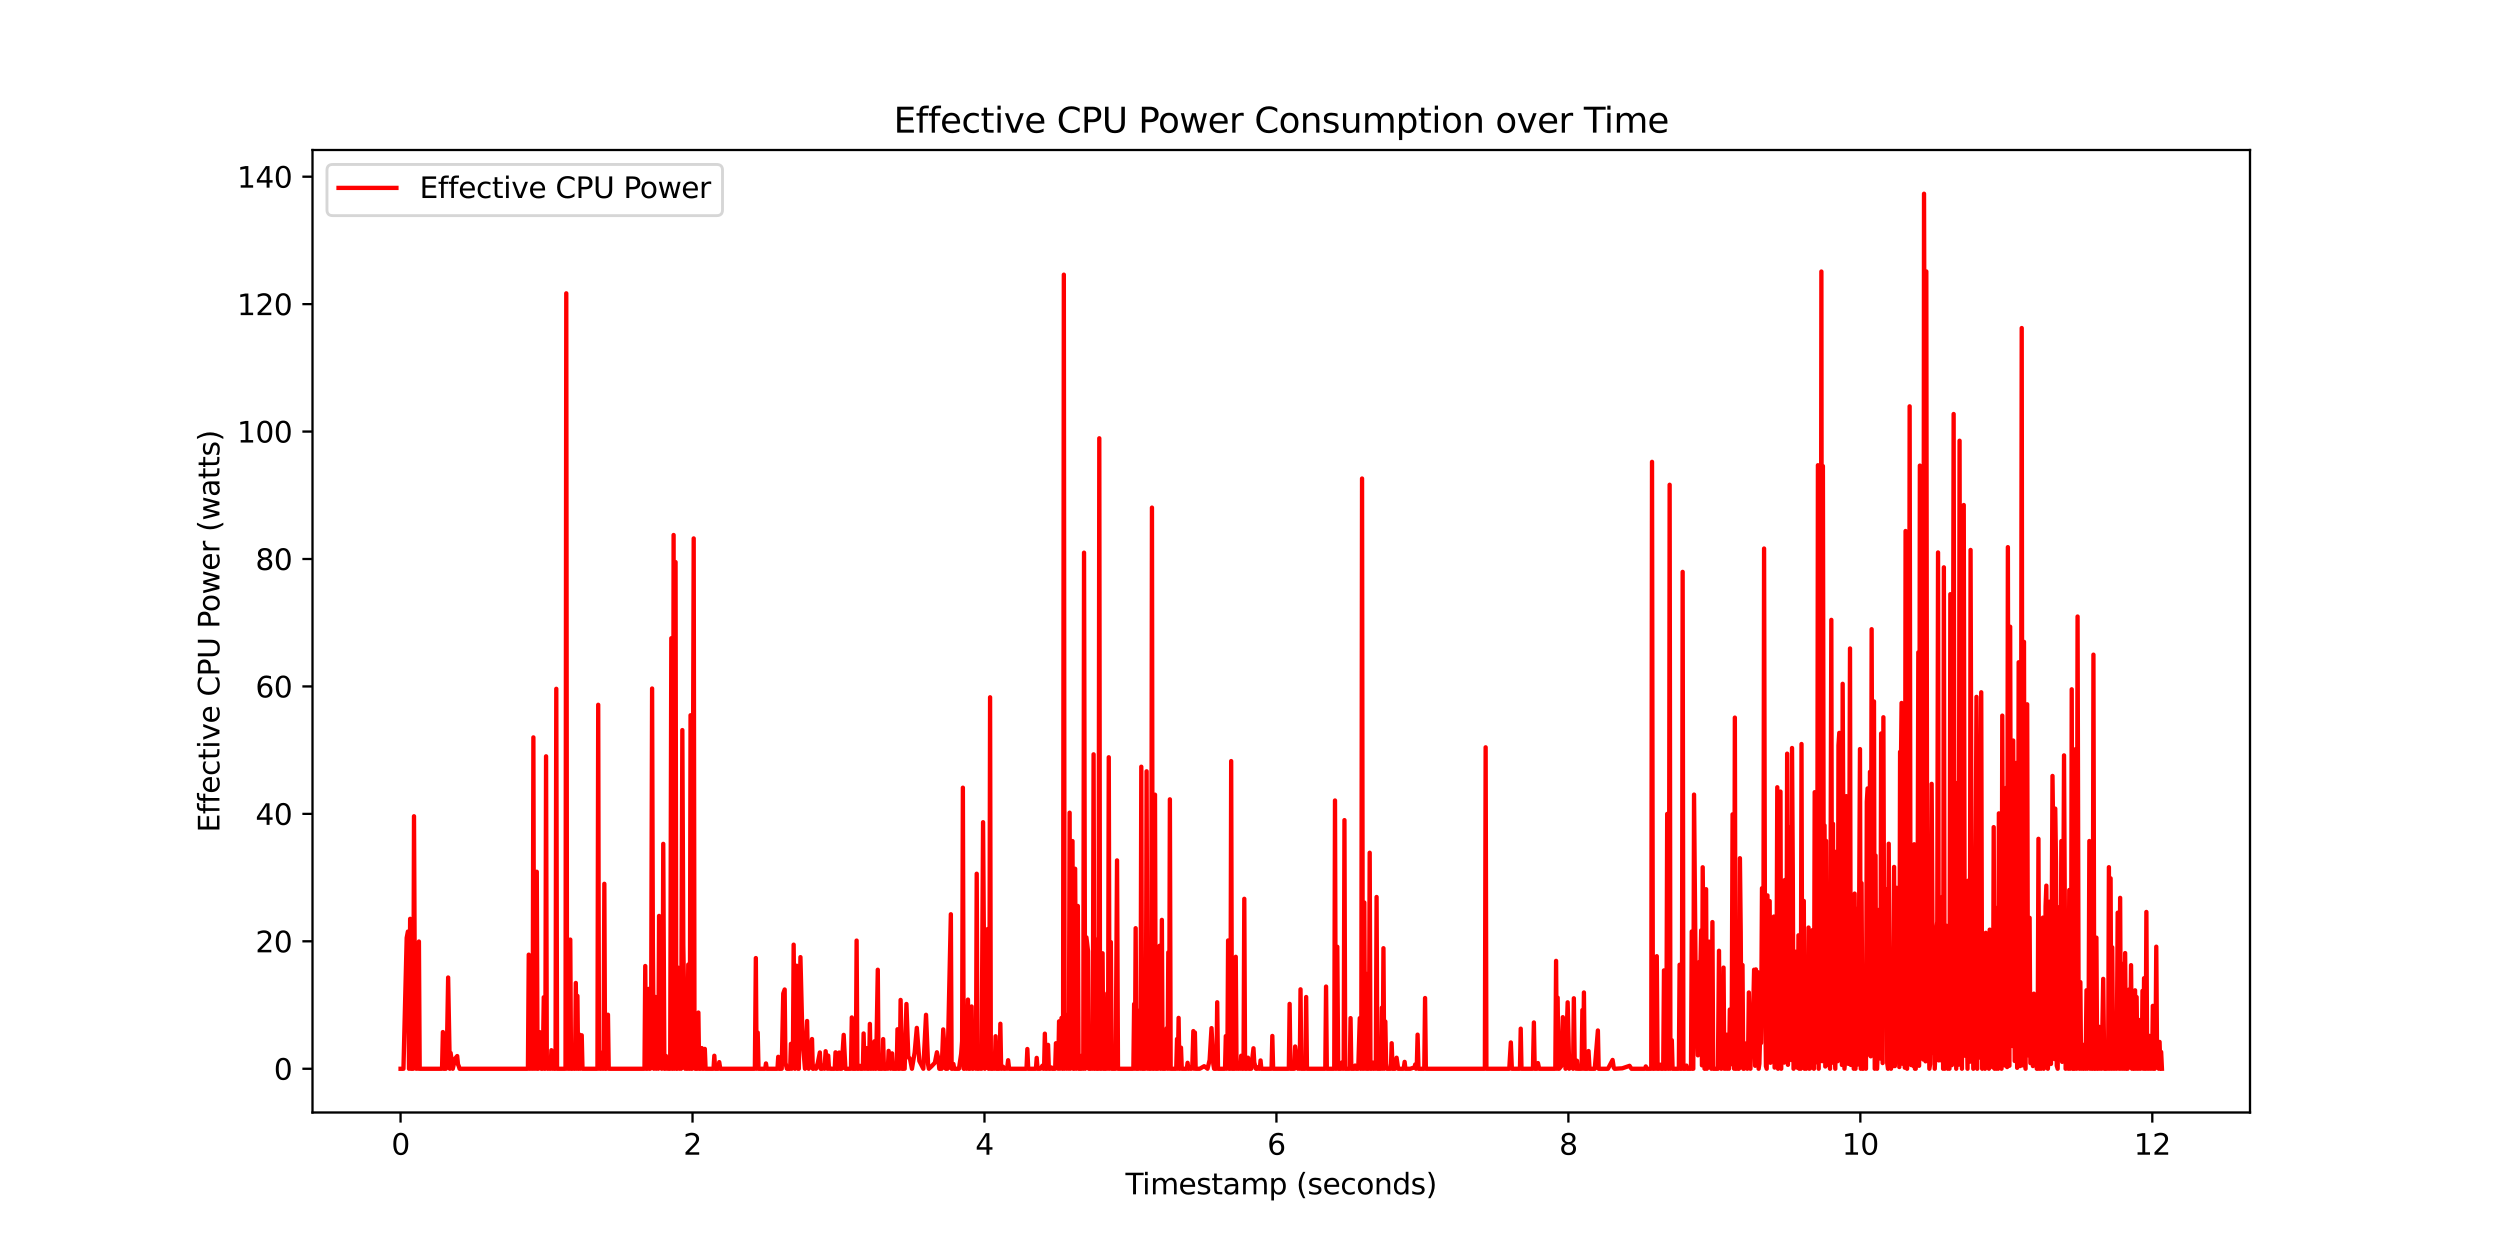 <?xml version="1.0" encoding="utf-8" standalone="no"?>
<!DOCTYPE svg PUBLIC "-//W3C//DTD SVG 1.1//EN"
  "http://www.w3.org/Graphics/SVG/1.1/DTD/svg11.dtd">
<svg xmlns:xlink="http://www.w3.org/1999/xlink" width="864pt" height="432pt" viewBox="0 0 864 432" xmlns="http://www.w3.org/2000/svg" version="1.1">
 <defs>
  <style type="text/css">*{stroke-linejoin: round; stroke-linecap: butt}</style>
 </defs>
 <g id="figure_1">
  <g id="patch_1">
   <path d="M 0 432 
L 864 432 
L 864 0 
L 0 0 
z
" style="fill: #ffffff"/>
  </g>
  <g id="axes_1">
   <g id="patch_2">
    <path d="M 108 384.48 
L 777.6 384.48 
L 777.6 51.84 
L 108 51.84 
z
" style="fill: #ffffff"/>
   </g>
   <g id="matplotlib.axis_1">
    <g id="xtick_1">
     <g id="line2d_1">
      <defs>
       <path id="meeb0f3ee78" d="M 0 0 
L 0 3.5 
" style="stroke: #000000; stroke-width: 0.8"/>
      </defs>
      <g>
       <use xlink:href="#meeb0f3ee78" x="138.436" y="384.48" style="stroke: #000000; stroke-width: 0.8"/>
      </g>
     </g>
     <g id="text_1">
      <!-- 0 -->
      <g transform="translate(135.255 399.078) scale(0.1 -0.1)">
       <defs>
        <path id="DejaVuSans-30" d="M 2034 4250 
Q 1547 4250 1301 3770 
Q 1056 3291 1056 2328 
Q 1056 1369 1301 889 
Q 1547 409 2034 409 
Q 2525 409 2770 889 
Q 3016 1369 3016 2328 
Q 3016 3291 2770 3770 
Q 2525 4250 2034 4250 
z
M 2034 4750 
Q 2819 4750 3233 4129 
Q 3647 3509 3647 2328 
Q 3647 1150 3233 529 
Q 2819 -91 2034 -91 
Q 1250 -91 836 529 
Q 422 1150 422 2328 
Q 422 3509 836 4129 
Q 1250 4750 2034 4750 
z
" transform="scale(0.016)"/>
       </defs>
       <use xlink:href="#DejaVuSans-30"/>
      </g>
     </g>
    </g>
    <g id="xtick_2">
     <g id="line2d_2">
      <g>
       <use xlink:href="#meeb0f3ee78" x="239.336" y="384.48" style="stroke: #000000; stroke-width: 0.8"/>
      </g>
     </g>
     <g id="text_2">
      <!-- 2 -->
      <g transform="translate(236.154 399.078) scale(0.1 -0.1)">
       <defs>
        <path id="DejaVuSans-32" d="M 1228 531 
L 3431 531 
L 3431 0 
L 469 0 
L 469 531 
Q 828 903 1448 1529 
Q 2069 2156 2228 2338 
Q 2531 2678 2651 2914 
Q 2772 3150 2772 3378 
Q 2772 3750 2511 3984 
Q 2250 4219 1831 4219 
Q 1534 4219 1204 4116 
Q 875 4013 500 3803 
L 500 4441 
Q 881 4594 1212 4672 
Q 1544 4750 1819 4750 
Q 2544 4750 2975 4387 
Q 3406 4025 3406 3419 
Q 3406 3131 3298 2873 
Q 3191 2616 2906 2266 
Q 2828 2175 2409 1742 
Q 1991 1309 1228 531 
z
" transform="scale(0.016)"/>
       </defs>
       <use xlink:href="#DejaVuSans-32"/>
      </g>
     </g>
    </g>
    <g id="xtick_3">
     <g id="line2d_3">
      <g>
       <use xlink:href="#meeb0f3ee78" x="340.235" y="384.48" style="stroke: #000000; stroke-width: 0.8"/>
      </g>
     </g>
     <g id="text_3">
      <!-- 4 -->
      <g transform="translate(337.054 399.078) scale(0.1 -0.1)">
       <defs>
        <path id="DejaVuSans-34" d="M 2419 4116 
L 825 1625 
L 2419 1625 
L 2419 4116 
z
M 2253 4666 
L 3047 4666 
L 3047 1625 
L 3713 1625 
L 3713 1100 
L 3047 1100 
L 3047 0 
L 2419 0 
L 2419 1100 
L 313 1100 
L 313 1709 
L 2253 4666 
z
" transform="scale(0.016)"/>
       </defs>
       <use xlink:href="#DejaVuSans-34"/>
      </g>
     </g>
    </g>
    <g id="xtick_4">
     <g id="line2d_4">
      <g>
       <use xlink:href="#meeb0f3ee78" x="441.134" y="384.48" style="stroke: #000000; stroke-width: 0.8"/>
      </g>
     </g>
     <g id="text_4">
      <!-- 6 -->
      <g transform="translate(437.953 399.078) scale(0.1 -0.1)">
       <defs>
        <path id="DejaVuSans-36" d="M 2113 2584 
Q 1688 2584 1439 2293 
Q 1191 2003 1191 1497 
Q 1191 994 1439 701 
Q 1688 409 2113 409 
Q 2538 409 2786 701 
Q 3034 994 3034 1497 
Q 3034 2003 2786 2293 
Q 2538 2584 2113 2584 
z
M 3366 4563 
L 3366 3988 
Q 3128 4100 2886 4159 
Q 2644 4219 2406 4219 
Q 1781 4219 1451 3797 
Q 1122 3375 1075 2522 
Q 1259 2794 1537 2939 
Q 1816 3084 2150 3084 
Q 2853 3084 3261 2657 
Q 3669 2231 3669 1497 
Q 3669 778 3244 343 
Q 2819 -91 2113 -91 
Q 1303 -91 875 529 
Q 447 1150 447 2328 
Q 447 3434 972 4092 
Q 1497 4750 2381 4750 
Q 2619 4750 2861 4703 
Q 3103 4656 3366 4563 
z
" transform="scale(0.016)"/>
       </defs>
       <use xlink:href="#DejaVuSans-36"/>
      </g>
     </g>
    </g>
    <g id="xtick_5">
     <g id="line2d_5">
      <g>
       <use xlink:href="#meeb0f3ee78" x="542.034" y="384.48" style="stroke: #000000; stroke-width: 0.8"/>
      </g>
     </g>
     <g id="text_5">
      <!-- 8 -->
      <g transform="translate(538.852 399.078) scale(0.1 -0.1)">
       <defs>
        <path id="DejaVuSans-38" d="M 2034 2216 
Q 1584 2216 1326 1975 
Q 1069 1734 1069 1313 
Q 1069 891 1326 650 
Q 1584 409 2034 409 
Q 2484 409 2743 651 
Q 3003 894 3003 1313 
Q 3003 1734 2745 1975 
Q 2488 2216 2034 2216 
z
M 1403 2484 
Q 997 2584 770 2862 
Q 544 3141 544 3541 
Q 544 4100 942 4425 
Q 1341 4750 2034 4750 
Q 2731 4750 3128 4425 
Q 3525 4100 3525 3541 
Q 3525 3141 3298 2862 
Q 3072 2584 2669 2484 
Q 3125 2378 3379 2068 
Q 3634 1759 3634 1313 
Q 3634 634 3220 271 
Q 2806 -91 2034 -91 
Q 1263 -91 848 271 
Q 434 634 434 1313 
Q 434 1759 690 2068 
Q 947 2378 1403 2484 
z
M 1172 3481 
Q 1172 3119 1398 2916 
Q 1625 2713 2034 2713 
Q 2441 2713 2670 2916 
Q 2900 3119 2900 3481 
Q 2900 3844 2670 4047 
Q 2441 4250 2034 4250 
Q 1625 4250 1398 4047 
Q 1172 3844 1172 3481 
z
" transform="scale(0.016)"/>
       </defs>
       <use xlink:href="#DejaVuSans-38"/>
      </g>
     </g>
    </g>
    <g id="xtick_6">
     <g id="line2d_6">
      <g>
       <use xlink:href="#meeb0f3ee78" x="642.933" y="384.48" style="stroke: #000000; stroke-width: 0.8"/>
      </g>
     </g>
     <g id="text_6">
      <!-- 10 -->
      <g transform="translate(636.57 399.078) scale(0.1 -0.1)">
       <defs>
        <path id="DejaVuSans-31" d="M 794 531 
L 1825 531 
L 1825 4091 
L 703 3866 
L 703 4441 
L 1819 4666 
L 2450 4666 
L 2450 531 
L 3481 531 
L 3481 0 
L 794 0 
L 794 531 
z
" transform="scale(0.016)"/>
       </defs>
       <use xlink:href="#DejaVuSans-31"/>
       <use xlink:href="#DejaVuSans-30" x="63.623"/>
      </g>
     </g>
    </g>
    <g id="xtick_7">
     <g id="line2d_7">
      <g>
       <use xlink:href="#meeb0f3ee78" x="743.832" y="384.48" style="stroke: #000000; stroke-width: 0.8"/>
      </g>
     </g>
     <g id="text_7">
      <!-- 12 -->
      <g transform="translate(737.47 399.078) scale(0.1 -0.1)">
       <use xlink:href="#DejaVuSans-31"/>
       <use xlink:href="#DejaVuSans-32" x="63.623"/>
      </g>
     </g>
    </g>
    <g id="text_8">
     <!-- Timestamp (seconds) -->
     <g transform="translate(388.965 412.757) scale(0.1 -0.1)">
      <defs>
       <path id="DejaVuSans-54" d="M -19 4666 
L 3928 4666 
L 3928 4134 
L 2272 4134 
L 2272 0 
L 1638 0 
L 1638 4134 
L -19 4134 
L -19 4666 
z
" transform="scale(0.016)"/>
       <path id="DejaVuSans-69" d="M 603 3500 
L 1178 3500 
L 1178 0 
L 603 0 
L 603 3500 
z
M 603 4863 
L 1178 4863 
L 1178 4134 
L 603 4134 
L 603 4863 
z
" transform="scale(0.016)"/>
       <path id="DejaVuSans-6d" d="M 3328 2828 
Q 3544 3216 3844 3400 
Q 4144 3584 4550 3584 
Q 5097 3584 5394 3201 
Q 5691 2819 5691 2113 
L 5691 0 
L 5113 0 
L 5113 2094 
Q 5113 2597 4934 2840 
Q 4756 3084 4391 3084 
Q 3944 3084 3684 2787 
Q 3425 2491 3425 1978 
L 3425 0 
L 2847 0 
L 2847 2094 
Q 2847 2600 2669 2842 
Q 2491 3084 2119 3084 
Q 1678 3084 1418 2786 
Q 1159 2488 1159 1978 
L 1159 0 
L 581 0 
L 581 3500 
L 1159 3500 
L 1159 2956 
Q 1356 3278 1631 3431 
Q 1906 3584 2284 3584 
Q 2666 3584 2933 3390 
Q 3200 3197 3328 2828 
z
" transform="scale(0.016)"/>
       <path id="DejaVuSans-65" d="M 3597 1894 
L 3597 1613 
L 953 1613 
Q 991 1019 1311 708 
Q 1631 397 2203 397 
Q 2534 397 2845 478 
Q 3156 559 3463 722 
L 3463 178 
Q 3153 47 2828 -22 
Q 2503 -91 2169 -91 
Q 1331 -91 842 396 
Q 353 884 353 1716 
Q 353 2575 817 3079 
Q 1281 3584 2069 3584 
Q 2775 3584 3186 3129 
Q 3597 2675 3597 1894 
z
M 3022 2063 
Q 3016 2534 2758 2815 
Q 2500 3097 2075 3097 
Q 1594 3097 1305 2825 
Q 1016 2553 972 2059 
L 3022 2063 
z
" transform="scale(0.016)"/>
       <path id="DejaVuSans-73" d="M 2834 3397 
L 2834 2853 
Q 2591 2978 2328 3040 
Q 2066 3103 1784 3103 
Q 1356 3103 1142 2972 
Q 928 2841 928 2578 
Q 928 2378 1081 2264 
Q 1234 2150 1697 2047 
L 1894 2003 
Q 2506 1872 2764 1633 
Q 3022 1394 3022 966 
Q 3022 478 2636 193 
Q 2250 -91 1575 -91 
Q 1294 -91 989 -36 
Q 684 19 347 128 
L 347 722 
Q 666 556 975 473 
Q 1284 391 1588 391 
Q 1994 391 2212 530 
Q 2431 669 2431 922 
Q 2431 1156 2273 1281 
Q 2116 1406 1581 1522 
L 1381 1569 
Q 847 1681 609 1914 
Q 372 2147 372 2553 
Q 372 3047 722 3315 
Q 1072 3584 1716 3584 
Q 2034 3584 2315 3537 
Q 2597 3491 2834 3397 
z
" transform="scale(0.016)"/>
       <path id="DejaVuSans-74" d="M 1172 4494 
L 1172 3500 
L 2356 3500 
L 2356 3053 
L 1172 3053 
L 1172 1153 
Q 1172 725 1289 603 
Q 1406 481 1766 481 
L 2356 481 
L 2356 0 
L 1766 0 
Q 1100 0 847 248 
Q 594 497 594 1153 
L 594 3053 
L 172 3053 
L 172 3500 
L 594 3500 
L 594 4494 
L 1172 4494 
z
" transform="scale(0.016)"/>
       <path id="DejaVuSans-61" d="M 2194 1759 
Q 1497 1759 1228 1600 
Q 959 1441 959 1056 
Q 959 750 1161 570 
Q 1363 391 1709 391 
Q 2188 391 2477 730 
Q 2766 1069 2766 1631 
L 2766 1759 
L 2194 1759 
z
M 3341 1997 
L 3341 0 
L 2766 0 
L 2766 531 
Q 2569 213 2275 61 
Q 1981 -91 1556 -91 
Q 1019 -91 701 211 
Q 384 513 384 1019 
Q 384 1609 779 1909 
Q 1175 2209 1959 2209 
L 2766 2209 
L 2766 2266 
Q 2766 2663 2505 2880 
Q 2244 3097 1772 3097 
Q 1472 3097 1187 3025 
Q 903 2953 641 2809 
L 641 3341 
Q 956 3463 1253 3523 
Q 1550 3584 1831 3584 
Q 2591 3584 2966 3190 
Q 3341 2797 3341 1997 
z
" transform="scale(0.016)"/>
       <path id="DejaVuSans-70" d="M 1159 525 
L 1159 -1331 
L 581 -1331 
L 581 3500 
L 1159 3500 
L 1159 2969 
Q 1341 3281 1617 3432 
Q 1894 3584 2278 3584 
Q 2916 3584 3314 3078 
Q 3713 2572 3713 1747 
Q 3713 922 3314 415 
Q 2916 -91 2278 -91 
Q 1894 -91 1617 61 
Q 1341 213 1159 525 
z
M 3116 1747 
Q 3116 2381 2855 2742 
Q 2594 3103 2138 3103 
Q 1681 3103 1420 2742 
Q 1159 2381 1159 1747 
Q 1159 1113 1420 752 
Q 1681 391 2138 391 
Q 2594 391 2855 752 
Q 3116 1113 3116 1747 
z
" transform="scale(0.016)"/>
       <path id="DejaVuSans-20" transform="scale(0.016)"/>
       <path id="DejaVuSans-28" d="M 1984 4856 
Q 1566 4138 1362 3434 
Q 1159 2731 1159 2009 
Q 1159 1288 1364 580 
Q 1569 -128 1984 -844 
L 1484 -844 
Q 1016 -109 783 600 
Q 550 1309 550 2009 
Q 550 2706 781 3412 
Q 1013 4119 1484 4856 
L 1984 4856 
z
" transform="scale(0.016)"/>
       <path id="DejaVuSans-63" d="M 3122 3366 
L 3122 2828 
Q 2878 2963 2633 3030 
Q 2388 3097 2138 3097 
Q 1578 3097 1268 2742 
Q 959 2388 959 1747 
Q 959 1106 1268 751 
Q 1578 397 2138 397 
Q 2388 397 2633 464 
Q 2878 531 3122 666 
L 3122 134 
Q 2881 22 2623 -34 
Q 2366 -91 2075 -91 
Q 1284 -91 818 406 
Q 353 903 353 1747 
Q 353 2603 823 3093 
Q 1294 3584 2113 3584 
Q 2378 3584 2631 3529 
Q 2884 3475 3122 3366 
z
" transform="scale(0.016)"/>
       <path id="DejaVuSans-6f" d="M 1959 3097 
Q 1497 3097 1228 2736 
Q 959 2375 959 1747 
Q 959 1119 1226 758 
Q 1494 397 1959 397 
Q 2419 397 2687 759 
Q 2956 1122 2956 1747 
Q 2956 2369 2687 2733 
Q 2419 3097 1959 3097 
z
M 1959 3584 
Q 2709 3584 3137 3096 
Q 3566 2609 3566 1747 
Q 3566 888 3137 398 
Q 2709 -91 1959 -91 
Q 1206 -91 779 398 
Q 353 888 353 1747 
Q 353 2609 779 3096 
Q 1206 3584 1959 3584 
z
" transform="scale(0.016)"/>
       <path id="DejaVuSans-6e" d="M 3513 2113 
L 3513 0 
L 2938 0 
L 2938 2094 
Q 2938 2591 2744 2837 
Q 2550 3084 2163 3084 
Q 1697 3084 1428 2787 
Q 1159 2491 1159 1978 
L 1159 0 
L 581 0 
L 581 3500 
L 1159 3500 
L 1159 2956 
Q 1366 3272 1645 3428 
Q 1925 3584 2291 3584 
Q 2894 3584 3203 3211 
Q 3513 2838 3513 2113 
z
" transform="scale(0.016)"/>
       <path id="DejaVuSans-64" d="M 2906 2969 
L 2906 4863 
L 3481 4863 
L 3481 0 
L 2906 0 
L 2906 525 
Q 2725 213 2448 61 
Q 2172 -91 1784 -91 
Q 1150 -91 751 415 
Q 353 922 353 1747 
Q 353 2572 751 3078 
Q 1150 3584 1784 3584 
Q 2172 3584 2448 3432 
Q 2725 3281 2906 2969 
z
M 947 1747 
Q 947 1113 1208 752 
Q 1469 391 1925 391 
Q 2381 391 2643 752 
Q 2906 1113 2906 1747 
Q 2906 2381 2643 2742 
Q 2381 3103 1925 3103 
Q 1469 3103 1208 2742 
Q 947 2381 947 1747 
z
" transform="scale(0.016)"/>
       <path id="DejaVuSans-29" d="M 513 4856 
L 1013 4856 
Q 1481 4119 1714 3412 
Q 1947 2706 1947 2009 
Q 1947 1309 1714 600 
Q 1481 -109 1013 -844 
L 513 -844 
Q 928 -128 1133 580 
Q 1338 1288 1338 2009 
Q 1338 2731 1133 3434 
Q 928 4138 513 4856 
z
" transform="scale(0.016)"/>
      </defs>
      <use xlink:href="#DejaVuSans-54"/>
      <use xlink:href="#DejaVuSans-69" x="57.959"/>
      <use xlink:href="#DejaVuSans-6d" x="85.742"/>
      <use xlink:href="#DejaVuSans-65" x="183.154"/>
      <use xlink:href="#DejaVuSans-73" x="244.678"/>
      <use xlink:href="#DejaVuSans-74" x="296.777"/>
      <use xlink:href="#DejaVuSans-61" x="335.986"/>
      <use xlink:href="#DejaVuSans-6d" x="397.266"/>
      <use xlink:href="#DejaVuSans-70" x="494.678"/>
      <use xlink:href="#DejaVuSans-20" x="558.154"/>
      <use xlink:href="#DejaVuSans-28" x="589.941"/>
      <use xlink:href="#DejaVuSans-73" x="628.955"/>
      <use xlink:href="#DejaVuSans-65" x="681.055"/>
      <use xlink:href="#DejaVuSans-63" x="742.578"/>
      <use xlink:href="#DejaVuSans-6f" x="797.559"/>
      <use xlink:href="#DejaVuSans-6e" x="858.74"/>
      <use xlink:href="#DejaVuSans-64" x="922.119"/>
      <use xlink:href="#DejaVuSans-73" x="985.596"/>
      <use xlink:href="#DejaVuSans-29" x="1037.695"/>
     </g>
    </g>
   </g>
   <g id="matplotlib.axis_2">
    <g id="ytick_1">
     <g id="line2d_8">
      <defs>
       <path id="m288be725ac" d="M 0 0 
L -3.5 0 
" style="stroke: #000000; stroke-width: 0.8"/>
      </defs>
      <g>
       <use xlink:href="#m288be725ac" x="108" y="369.36" style="stroke: #000000; stroke-width: 0.8"/>
      </g>
     </g>
     <g id="text_9">
      <!-- 0 -->
      <g transform="translate(94.638 373.159) scale(0.1 -0.1)">
       <use xlink:href="#DejaVuSans-30"/>
      </g>
     </g>
    </g>
    <g id="ytick_2">
     <g id="line2d_9">
      <g>
       <use xlink:href="#m288be725ac" x="108" y="325.318" style="stroke: #000000; stroke-width: 0.8"/>
      </g>
     </g>
     <g id="text_10">
      <!-- 20 -->
      <g transform="translate(88.275 329.117) scale(0.1 -0.1)">
       <use xlink:href="#DejaVuSans-32"/>
       <use xlink:href="#DejaVuSans-30" x="63.623"/>
      </g>
     </g>
    </g>
    <g id="ytick_3">
     <g id="line2d_10">
      <g>
       <use xlink:href="#m288be725ac" x="108" y="281.275" style="stroke: #000000; stroke-width: 0.8"/>
      </g>
     </g>
     <g id="text_11">
      <!-- 40 -->
      <g transform="translate(88.275 285.074) scale(0.1 -0.1)">
       <use xlink:href="#DejaVuSans-34"/>
       <use xlink:href="#DejaVuSans-30" x="63.623"/>
      </g>
     </g>
    </g>
    <g id="ytick_4">
     <g id="line2d_11">
      <g>
       <use xlink:href="#m288be725ac" x="108" y="237.233" style="stroke: #000000; stroke-width: 0.8"/>
      </g>
     </g>
     <g id="text_12">
      <!-- 60 -->
      <g transform="translate(88.275 241.032) scale(0.1 -0.1)">
       <use xlink:href="#DejaVuSans-36"/>
       <use xlink:href="#DejaVuSans-30" x="63.623"/>
      </g>
     </g>
    </g>
    <g id="ytick_5">
     <g id="line2d_12">
      <g>
       <use xlink:href="#m288be725ac" x="108" y="193.19" style="stroke: #000000; stroke-width: 0.8"/>
      </g>
     </g>
     <g id="text_13">
      <!-- 80 -->
      <g transform="translate(88.275 196.99) scale(0.1 -0.1)">
       <use xlink:href="#DejaVuSans-38"/>
       <use xlink:href="#DejaVuSans-30" x="63.623"/>
      </g>
     </g>
    </g>
    <g id="ytick_6">
     <g id="line2d_13">
      <g>
       <use xlink:href="#m288be725ac" x="108" y="149.148" style="stroke: #000000; stroke-width: 0.8"/>
      </g>
     </g>
     <g id="text_14">
      <!-- 100 -->
      <g transform="translate(81.912 152.947) scale(0.1 -0.1)">
       <use xlink:href="#DejaVuSans-31"/>
       <use xlink:href="#DejaVuSans-30" x="63.623"/>
       <use xlink:href="#DejaVuSans-30" x="127.246"/>
      </g>
     </g>
    </g>
    <g id="ytick_7">
     <g id="line2d_14">
      <g>
       <use xlink:href="#m288be725ac" x="108" y="105.106" style="stroke: #000000; stroke-width: 0.8"/>
      </g>
     </g>
     <g id="text_15">
      <!-- 120 -->
      <g transform="translate(81.912 108.905) scale(0.1 -0.1)">
       <use xlink:href="#DejaVuSans-31"/>
       <use xlink:href="#DejaVuSans-32" x="63.623"/>
       <use xlink:href="#DejaVuSans-30" x="127.246"/>
      </g>
     </g>
    </g>
    <g id="ytick_8">
     <g id="line2d_15">
      <g>
       <use xlink:href="#m288be725ac" x="108" y="61.063" style="stroke: #000000; stroke-width: 0.8"/>
      </g>
     </g>
     <g id="text_16">
      <!-- 140 -->
      <g transform="translate(81.912 64.862) scale(0.1 -0.1)">
       <use xlink:href="#DejaVuSans-31"/>
       <use xlink:href="#DejaVuSans-34" x="63.623"/>
       <use xlink:href="#DejaVuSans-30" x="127.246"/>
      </g>
     </g>
    </g>
    <g id="text_17">
     <!-- Effective CPU Power (watts) -->
     <g transform="translate(75.833 287.677) rotate(-90) scale(0.1 -0.1)">
      <defs>
       <path id="DejaVuSans-45" d="M 628 4666 
L 3578 4666 
L 3578 4134 
L 1259 4134 
L 1259 2753 
L 3481 2753 
L 3481 2222 
L 1259 2222 
L 1259 531 
L 3634 531 
L 3634 0 
L 628 0 
L 628 4666 
z
" transform="scale(0.016)"/>
       <path id="DejaVuSans-66" d="M 2375 4863 
L 2375 4384 
L 1825 4384 
Q 1516 4384 1395 4259 
Q 1275 4134 1275 3809 
L 1275 3500 
L 2222 3500 
L 2222 3053 
L 1275 3053 
L 1275 0 
L 697 0 
L 697 3053 
L 147 3053 
L 147 3500 
L 697 3500 
L 697 3744 
Q 697 4328 969 4595 
Q 1241 4863 1831 4863 
L 2375 4863 
z
" transform="scale(0.016)"/>
       <path id="DejaVuSans-76" d="M 191 3500 
L 800 3500 
L 1894 563 
L 2988 3500 
L 3597 3500 
L 2284 0 
L 1503 0 
L 191 3500 
z
" transform="scale(0.016)"/>
       <path id="DejaVuSans-43" d="M 4122 4306 
L 4122 3641 
Q 3803 3938 3442 4084 
Q 3081 4231 2675 4231 
Q 1875 4231 1450 3742 
Q 1025 3253 1025 2328 
Q 1025 1406 1450 917 
Q 1875 428 2675 428 
Q 3081 428 3442 575 
Q 3803 722 4122 1019 
L 4122 359 
Q 3791 134 3420 21 
Q 3050 -91 2638 -91 
Q 1578 -91 968 557 
Q 359 1206 359 2328 
Q 359 3453 968 4101 
Q 1578 4750 2638 4750 
Q 3056 4750 3426 4639 
Q 3797 4528 4122 4306 
z
" transform="scale(0.016)"/>
       <path id="DejaVuSans-50" d="M 1259 4147 
L 1259 2394 
L 2053 2394 
Q 2494 2394 2734 2622 
Q 2975 2850 2975 3272 
Q 2975 3691 2734 3919 
Q 2494 4147 2053 4147 
L 1259 4147 
z
M 628 4666 
L 2053 4666 
Q 2838 4666 3239 4311 
Q 3641 3956 3641 3272 
Q 3641 2581 3239 2228 
Q 2838 1875 2053 1875 
L 1259 1875 
L 1259 0 
L 628 0 
L 628 4666 
z
" transform="scale(0.016)"/>
       <path id="DejaVuSans-55" d="M 556 4666 
L 1191 4666 
L 1191 1831 
Q 1191 1081 1462 751 
Q 1734 422 2344 422 
Q 2950 422 3222 751 
Q 3494 1081 3494 1831 
L 3494 4666 
L 4128 4666 
L 4128 1753 
Q 4128 841 3676 375 
Q 3225 -91 2344 -91 
Q 1459 -91 1007 375 
Q 556 841 556 1753 
L 556 4666 
z
" transform="scale(0.016)"/>
       <path id="DejaVuSans-77" d="M 269 3500 
L 844 3500 
L 1563 769 
L 2278 3500 
L 2956 3500 
L 3675 769 
L 4391 3500 
L 4966 3500 
L 4050 0 
L 3372 0 
L 2619 2869 
L 1863 0 
L 1184 0 
L 269 3500 
z
" transform="scale(0.016)"/>
       <path id="DejaVuSans-72" d="M 2631 2963 
Q 2534 3019 2420 3045 
Q 2306 3072 2169 3072 
Q 1681 3072 1420 2755 
Q 1159 2438 1159 1844 
L 1159 0 
L 581 0 
L 581 3500 
L 1159 3500 
L 1159 2956 
Q 1341 3275 1631 3429 
Q 1922 3584 2338 3584 
Q 2397 3584 2469 3576 
Q 2541 3569 2628 3553 
L 2631 2963 
z
" transform="scale(0.016)"/>
      </defs>
      <use xlink:href="#DejaVuSans-45"/>
      <use xlink:href="#DejaVuSans-66" x="63.184"/>
      <use xlink:href="#DejaVuSans-66" x="98.389"/>
      <use xlink:href="#DejaVuSans-65" x="133.594"/>
      <use xlink:href="#DejaVuSans-63" x="195.117"/>
      <use xlink:href="#DejaVuSans-74" x="250.098"/>
      <use xlink:href="#DejaVuSans-69" x="289.307"/>
      <use xlink:href="#DejaVuSans-76" x="317.09"/>
      <use xlink:href="#DejaVuSans-65" x="376.27"/>
      <use xlink:href="#DejaVuSans-20" x="437.793"/>
      <use xlink:href="#DejaVuSans-43" x="469.58"/>
      <use xlink:href="#DejaVuSans-50" x="539.404"/>
      <use xlink:href="#DejaVuSans-55" x="599.707"/>
      <use xlink:href="#DejaVuSans-20" x="672.9"/>
      <use xlink:href="#DejaVuSans-50" x="704.688"/>
      <use xlink:href="#DejaVuSans-6f" x="761.365"/>
      <use xlink:href="#DejaVuSans-77" x="822.547"/>
      <use xlink:href="#DejaVuSans-65" x="904.334"/>
      <use xlink:href="#DejaVuSans-72" x="965.857"/>
      <use xlink:href="#DejaVuSans-20" x="1006.971"/>
      <use xlink:href="#DejaVuSans-28" x="1038.758"/>
      <use xlink:href="#DejaVuSans-77" x="1077.771"/>
      <use xlink:href="#DejaVuSans-61" x="1159.559"/>
      <use xlink:href="#DejaVuSans-74" x="1220.838"/>
      <use xlink:href="#DejaVuSans-74" x="1260.047"/>
      <use xlink:href="#DejaVuSans-73" x="1299.256"/>
      <use xlink:href="#DejaVuSans-29" x="1351.355"/>
     </g>
    </g>
   </g>
   <g id="line2d_16">
    <path d="M 138.436 369.36 
L 139.433 369.36 
L 140.549 324.136 
L 140.962 321.955 
L 141.353 369.36 
L 141.745 317.552 
L 142.009 369.36 
L 142.813 369.36 
L 143.077 282.101 
L 143.478 364.57 
L 143.863 369.36 
L 144.125 340.25 
L 144.514 369.36 
L 144.777 325.395 
L 145.042 369.36 
L 152.766 369.36 
L 153.059 356.68 
L 153.324 369.36 
L 154.097 369.36 
L 154.363 367.677 
L 154.878 337.833 
L 155.45 369.36 
L 155.739 363.897 
L 156.479 369.36 
L 157.283 365.86 
L 158.007 364.976 
L 158.28 367.853 
L 158.554 368.466 
L 158.828 369.36 
L 182.453 369.36 
L 182.736 329.937 
L 183.002 369.36 
L 183.265 368.215 
L 183.528 369.36 
L 183.791 350.933 
L 184.074 369.36 
L 184.337 254.847 
L 184.6 369.36 
L 184.862 367.862 
L 185.242 369.36 
L 185.51 301.286 
L 185.772 369.36 
L 186.034 369.36 
L 186.518 356.71 
L 186.782 367.418 
L 187.045 369.36 
L 187.57 369.36 
L 187.923 344.657 
L 188.195 369.36 
L 188.457 369.36 
L 188.719 261.386 
L 188.981 368.443 
L 189.243 369.36 
L 189.505 369.36 
L 189.768 367.734 
L 190.031 369.36 
L 190.293 369.36 
L 190.556 362.954 
L 190.939 369.36 
L 191.202 366.554 
L 191.464 369.36 
L 191.988 369.36 
L 192.252 238.061 
L 192.516 369.36 
L 195.44 369.36 
L 195.703 101.378 
L 195.966 369.36 
L 196.228 367.99 
L 196.543 369.36 
L 196.819 369.36 
L 197.084 324.724 
L 197.349 369.36 
L 197.884 369.36 
L 198.167 367.723 
L 198.446 369.36 
L 198.714 369.36 
L 198.997 339.716 
L 199.259 369.36 
L 199.554 344.184 
L 199.821 369.36 
L 200.094 369.36 
L 200.359 357.609 
L 200.637 369.36 
L 201.046 357.799 
L 201.308 369.36 
L 206.477 369.36 
L 206.742 243.576 
L 207.007 369.36 
L 207.274 363.583 
L 207.538 369.36 
L 207.804 369.36 
L 208.069 366.74 
L 208.331 369.36 
L 208.593 369.36 
L 208.858 305.444 
L 209.123 369.36 
L 209.573 369.36 
L 209.839 353.054 
L 210.11 350.694 
L 210.376 369.36 
L 222.736 369.36 
L 223 333.865 
L 223.264 369.36 
L 223.842 369.36 
L 224.113 341.771 
L 224.422 369.36 
L 224.71 369.36 
L 225.047 346.559 
L 225.363 237.955 
L 225.627 325.777 
L 225.963 369.36 
L 226.244 348.548 
L 226.506 344.543 
L 226.77 369.36 
L 227.031 368.88 
L 227.511 369.36 
L 227.773 316.543 
L 228.161 337.143 
L 228.424 320.091 
L 228.685 369.36 
L 228.946 368.951 
L 229.219 291.643 
L 229.601 369.36 
L 229.864 369.36 
L 230.127 364.915 
L 230.562 369.36 
L 230.823 366.821 
L 231.085 369.36 
L 231.612 369.36 
L 232.004 220.573 
L 232.267 369.36 
L 232.531 369.36 
L 232.797 184.902 
L 233.064 369.36 
L 233.473 194.266 
L 233.733 369.36 
L 234.106 369.36 
L 234.369 334.431 
L 234.858 369.36 
L 235.13 351.252 
L 235.39 369.36 
L 235.815 252.327 
L 236.152 326.457 
L 236.799 369.36 
L 237.063 359.746 
L 237.329 369.36 
L 237.595 369.36 
L 237.858 333.355 
L 238.127 369.36 
L 238.39 369.36 
L 238.652 247.196 
L 238.915 369.36 
L 239.178 369.36 
L 239.742 186.087 
L 240.004 353.305 
L 240.265 369.36 
L 241.073 369.36 
L 241.36 349.947 
L 241.624 369.36 
L 242.261 369.36 
L 242.529 362.219 
L 242.794 369.36 
L 243.322 369.36 
L 243.586 362.505 
L 243.849 369.36 
L 246.595 369.36 
L 246.87 364.875 
L 247.146 369.36 
L 248.297 369.36 
L 248.571 367.071 
L 248.922 369.36 
L 260.879 369.36 
L 261.217 331.112 
L 261.482 369.36 
L 261.868 356.856 
L 262.132 369.36 
L 264.455 369.36 
L 264.718 367.53 
L 264.981 369.36 
L 268.694 369.36 
L 268.955 365.243 
L 269.219 369.36 
L 270.161 369.36 
L 270.69 343.369 
L 271.179 341.975 
L 271.445 367.313 
L 271.96 369.36 
L 273.08 369.36 
L 273.344 360.748 
L 273.607 369.36 
L 274.017 367.658 
L 274.283 326.481 
L 274.718 369.36 
L 275.338 333.759 
L 275.805 369.36 
L 276.071 369.36 
L 276.628 330.788 
L 277.356 360.052 
L 277.625 362.403 
L 278.196 369.36 
L 278.931 352.852 
L 279.209 366.769 
L 279.477 369.36 
L 280.632 359.093 
L 280.904 369.36 
L 281.173 369.36 
L 281.441 368.538 
L 282.018 369.36 
L 282.645 367.276 
L 283.341 363.729 
L 283.607 369.36 
L 284.175 369.36 
L 284.444 368.185 
L 284.946 369.36 
L 285.337 363.307 
L 285.957 369.36 
L 286.228 364.828 
L 286.504 369.36 
L 286.775 369.069 
L 287.046 369.36 
L 288.488 369.36 
L 288.756 363.684 
L 289.025 369.36 
L 289.766 369.36 
L 290.035 363.761 
L 290.304 369.36 
L 290.841 369.36 
L 291.581 357.658 
L 292.163 369.36 
L 294.09 369.36 
L 294.381 351.632 
L 294.711 369.36 
L 295.775 369.36 
L 296.045 325.07 
L 296.312 369.36 
L 296.847 369.36 
L 297.117 368.338 
L 297.385 369.36 
L 298.198 369.36 
L 298.46 357.172 
L 298.768 369.36 
L 299.036 368.528 
L 299.301 369.36 
L 299.565 362.24 
L 299.831 369.36 
L 300.362 369.36 
L 300.627 353.863 
L 300.892 369.36 
L 301.158 369.36 
L 301.44 363.388 
L 301.704 369.36 
L 301.969 369.36 
L 302.235 359.871 
L 302.501 369.36 
L 302.767 369.36 
L 303.362 335.148 
L 303.626 369.36 
L 304.954 369.36 
L 305.219 359.118 
L 305.486 369.36 
L 306.312 369.36 
L 306.578 368.525 
L 306.843 369.36 
L 307.109 363.192 
L 307.783 369.36 
L 308.29 364.042 
L 308.579 369.36 
L 309.902 369.36 
L 310.167 355.717 
L 310.434 369.36 
L 310.968 369.36 
L 311.248 345.584 
L 311.732 369.36 
L 312.649 369.36 
L 313.263 346.978 
L 313.903 365.149 
L 314.53 366.085 
L 315.165 369.36 
L 316.109 363.704 
L 316.85 355.241 
L 317.731 366.681 
L 319.096 369.36 
L 320.034 350.726 
L 320.74 367.84 
L 321.009 369.36 
L 321.934 368.509 
L 323.087 367.288 
L 323.799 363.673 
L 324.284 365.866 
L 324.624 369.36 
L 325.444 369.36 
L 325.981 355.77 
L 326.861 369.36 
L 327.454 369.36 
L 328.613 315.968 
L 328.877 369.36 
L 329.226 369.36 
L 329.502 367.716 
L 329.768 369.36 
L 331.411 369.36 
L 332.167 364.28 
L 332.504 359.815 
L 332.768 272.233 
L 333.046 369.36 
L 333.307 369.36 
L 333.573 363.6 
L 334.048 369.36 
L 334.523 345.459 
L 334.788 369.36 
L 335.274 369.36 
L 335.797 347.846 
L 336.059 369.36 
L 336.322 369.36 
L 336.794 367.036 
L 337.289 369.36 
L 337.552 301.965 
L 337.813 369.36 
L 338.357 369.36 
L 338.708 367.71 
L 338.971 369.36 
L 339.234 369.36 
L 339.746 284.155 
L 340.35 369.36 
L 340.842 350.024 
L 341.104 364.211 
L 341.367 321.058 
L 341.64 369.36 
L 341.909 369.36 
L 342.171 240.985 
L 342.436 369.36 
L 343.236 369.36 
L 343.503 368.248 
L 343.773 369.36 
L 344.071 358.126 
L 344.348 369.36 
L 345.442 369.36 
L 345.721 353.814 
L 345.999 369.36 
L 346.275 369.36 
L 346.638 368.636 
L 346.915 369.36 
L 347.472 369.36 
L 347.755 369.086 
L 348.039 369.36 
L 348.41 366.42 
L 348.745 369.36 
L 354.756 369.36 
L 355.052 362.545 
L 355.349 369.36 
L 358.014 369.36 
L 358.286 365.609 
L 358.577 369.36 
L 359.571 369.36 
L 360.266 368.303 
L 360.56 369.36 
L 360.829 369.36 
L 361.098 357.238 
L 361.368 369.36 
L 361.943 369.36 
L 362.211 361.106 
L 362.477 369.36 
L 363.09 369.36 
L 363.355 368.913 
L 363.62 369.36 
L 364.664 369.36 
L 364.932 360.54 
L 365.711 369.36 
L 366.01 352.979 
L 366.298 369.36 
L 366.863 351.795 
L 367.125 369.36 
L 367.388 369.36 
L 367.662 94.931 
L 367.924 369.36 
L 368.186 368.102 
L 368.678 369.36 
L 369.131 350.602 
L 369.395 369.36 
L 369.662 280.874 
L 369.923 369.36 
L 370.38 368.311 
L 370.655 290.674 
L 370.92 369.36 
L 371.305 369.36 
L 371.566 300.238 
L 371.945 369.36 
L 372.493 313.103 
L 372.764 369.36 
L 373.813 369.36 
L 374.116 364.663 
L 374.378 369.36 
L 374.642 191.007 
L 375.032 369.36 
L 375.464 323.972 
L 376.027 328.742 
L 376.291 369.36 
L 377.079 369.36 
L 377.391 367.843 
L 377.654 369.36 
L 377.942 260.702 
L 378.204 369.36 
L 378.469 369.36 
L 378.732 324.683 
L 379.015 369.36 
L 379.65 369.36 
L 379.914 151.476 
L 380.176 369.36 
L 380.783 369.36 
L 381.045 329.447 
L 381.309 369.36 
L 382.369 369.36 
L 382.666 343.28 
L 382.929 369.36 
L 383.191 261.717 
L 383.455 369.36 
L 383.909 325.586 
L 384.187 369.36 
L 385.581 369.36 
L 386.048 297.356 
L 386.373 369.36 
L 391.689 369.36 
L 391.952 347.004 
L 392.213 369.36 
L 392.481 320.791 
L 392.742 369.36 
L 393.529 369.36 
L 393.793 349.22 
L 394.167 369.36 
L 394.429 264.981 
L 394.69 369.36 
L 395.739 369.36 
L 396.001 367.724 
L 396.265 266.567 
L 396.528 369.36 
L 396.791 367.277 
L 397.053 369.36 
L 397.853 369.36 
L 398.115 175.438 
L 398.379 369.36 
L 398.903 369.36 
L 399.167 274.643 
L 399.428 369.36 
L 400.22 369.36 
L 400.483 331.105 
L 400.748 326.861 
L 401.012 369.36 
L 401.274 369.36 
L 401.538 317.916 
L 401.802 369.36 
L 402.768 369.36 
L 403.236 355.344 
L 403.5 369.36 
L 403.766 329.134 
L 404.044 369.36 
L 404.31 276.254 
L 404.577 369.36 
L 406.507 369.36 
L 406.778 359.076 
L 407.053 369.36 
L 407.325 351.789 
L 407.597 369.36 
L 407.865 369.36 
L 408.15 362.069 
L 408.421 369.36 
L 410.162 369.36 
L 410.432 367.311 
L 410.699 369.36 
L 410.965 369.36 
L 411.233 368.778 
L 411.501 369.36 
L 411.766 369.36 
L 412.053 368.875 
L 412.417 356.348 
L 412.684 369.36 
L 412.952 356.839 
L 413.219 369.36 
L 414.643 369.36 
L 416.157 368.481 
L 417.326 369.36 
L 418.048 366.338 
L 418.697 355.33 
L 419.327 367.809 
L 419.595 369.36 
L 420.396 369.36 
L 420.666 346.382 
L 420.934 369.36 
L 423.371 369.36 
L 423.637 358.084 
L 423.903 369.36 
L 424.168 368.237 
L 424.433 325.023 
L 424.699 369.36 
L 425.231 369.36 
L 425.494 263.037 
L 425.758 369.36 
L 426.814 369.36 
L 427.078 330.674 
L 427.343 369.36 
L 427.608 367.967 
L 427.878 369.36 
L 428.146 369.36 
L 428.415 367.362 
L 428.68 369.36 
L 428.945 364.871 
L 429.226 369.36 
L 429.759 369.36 
L 430.026 310.635 
L 430.299 369.36 
L 431.031 369.36 
L 431.304 365.543 
L 431.57 369.36 
L 432.409 369.36 
L 433.201 362.29 
L 433.468 367.164 
L 434.032 369.36 
L 434.569 369.36 
L 434.844 368.8 
L 435.115 369.36 
L 435.381 369.36 
L 435.648 366.495 
L 435.914 369.36 
L 439.442 369.36 
L 439.717 358.033 
L 439.99 369.36 
L 445.42 369.36 
L 445.694 346.946 
L 445.968 369.36 
L 447.334 369.36 
L 447.605 361.67 
L 448.567 369.36 
L 448.842 366.164 
L 449.194 369.36 
L 449.459 341.915 
L 449.725 369.36 
L 451.14 369.36 
L 451.409 344.571 
L 451.684 369.36 
L 458.022 369.36 
L 458.285 340.959 
L 458.549 369.36 
L 461.111 369.36 
L 461.374 276.656 
L 461.636 369.36 
L 461.9 369.36 
L 462.164 327.201 
L 462.472 369.36 
L 463.533 369.36 
L 463.823 367.147 
L 464.085 369.36 
L 464.378 369.36 
L 464.64 283.439 
L 464.903 369.36 
L 466.491 369.36 
L 466.754 351.865 
L 467.017 369.36 
L 468.069 369.36 
L 468.334 368.259 
L 468.623 369.36 
L 469.41 369.36 
L 469.938 351.869 
L 470.2 369.36 
L 470.461 369.36 
L 470.724 165.385 
L 470.984 369.36 
L 471.25 369.36 
L 471.511 311.916 
L 471.773 369.36 
L 472.046 336.477 
L 472.308 369.36 
L 473.093 369.36 
L 473.368 294.715 
L 473.63 369.36 
L 474.157 369.36 
L 474.422 367.214 
L 474.688 369.36 
L 474.958 369.36 
L 475.221 368.852 
L 475.484 369.36 
L 475.745 310.005 
L 476.006 369.36 
L 477.322 369.36 
L 477.59 348.216 
L 477.852 369.36 
L 478.117 327.708 
L 478.384 369.36 
L 478.764 353.037 
L 479.039 367.578 
L 479.304 369.36 
L 480.693 369.36 
L 480.961 360.542 
L 481.265 369.36 
L 482.126 369.36 
L 482.39 368.968 
L 482.658 365.552 
L 483.198 369.36 
L 485.117 369.36 
L 485.439 366.993 
L 485.711 369.36 
L 487.437 369.36 
L 488.838 368.892 
L 489.108 367.874 
L 489.377 369.36 
L 489.645 368.51 
L 489.921 357.579 
L 490.225 369.36 
L 492.229 369.36 
L 492.502 344.925 
L 492.77 369.36 
L 513.17 369.36 
L 513.436 258.279 
L 513.698 369.36 
L 521.606 369.36 
L 522.146 360.278 
L 522.497 369.36 
L 525.296 369.36 
L 525.561 355.516 
L 525.825 369.36 
L 529.78 369.36 
L 530.111 353.37 
L 530.394 369.36 
L 531.25 369.36 
L 531.513 367.398 
L 531.933 369.36 
L 537.518 369.36 
L 537.782 332.082 
L 538.048 369.36 
L 538.32 344.783 
L 538.584 369.36 
L 538.848 369.36 
L 539.558 368.458 
L 540.106 351.538 
L 540.625 359.956 
L 541.053 369.36 
L 541.783 346.407 
L 542.318 369.36 
L 543.037 368.009 
L 543.655 369.36 
L 543.92 345.01 
L 544.196 365.633 
L 544.739 369.36 
L 545.003 366.599 
L 545.267 369.36 
L 546.6 369.36 
L 546.868 349.069 
L 547.134 369.36 
L 547.402 343.004 
L 547.669 369.36 
L 548.724 369.36 
L 548.995 363.241 
L 549.332 369.36 
L 551.15 369.36 
L 552.23 356.145 
L 552.503 369.36 
L 555.714 369.36 
L 557.311 366.322 
L 557.695 368.924 
L 557.98 369.36 
L 558.267 369.36 
L 560.656 369.213 
L 563.167 368.356 
L 563.82 369.36 
L 568.518 369.36 
L 568.781 368.563 
L 569.044 369.36 
L 570.672 369.36 
L 570.936 159.62 
L 571.252 369.36 
L 571.776 369.36 
L 572.042 342.7 
L 572.317 369.36 
L 572.582 330.466 
L 572.865 369.36 
L 573.389 369.36 
L 573.757 367.949 
L 574.023 369.36 
L 574.808 369.36 
L 575.069 335.364 
L 575.341 369.36 
L 575.869 369.36 
L 576.18 281.294 
L 576.501 369.36 
L 576.764 369.36 
L 577.028 167.537 
L 577.293 369.36 
L 577.781 359.496 
L 578.044 369.36 
L 580.207 369.36 
L 580.47 333.418 
L 580.731 369.36 
L 581.262 369.36 
L 581.523 197.649 
L 581.784 369.36 
L 582.573 369.36 
L 582.835 368.272 
L 583.096 369.36 
L 584.405 369.36 
L 584.669 321.921 
L 584.93 369.36 
L 585.196 369.36 
L 585.459 274.61 
L 586.019 338.848 
L 586.792 364.72 
L 587.351 332.387 
L 587.622 336.443 
L 587.926 321.519 
L 588.19 368.176 
L 588.454 299.734 
L 589.088 369.36 
L 589.354 369.36 
L 589.628 307.306 
L 589.893 369.36 
L 590.167 368.882 
L 590.651 325.423 
L 590.915 368.914 
L 591.178 343.652 
L 591.442 369.36 
L 591.812 318.667 
L 592.075 369.36 
L 593.711 369.36 
L 594.084 328.59 
L 594.347 368.657 
L 594.609 360.567 
L 594.871 369.36 
L 595.134 338.381 
L 595.397 368.905 
L 595.66 334.403 
L 595.925 369.36 
L 596.191 368.421 
L 596.453 369.36 
L 596.766 357.582 
L 597.028 369.36 
L 597.293 368.04 
L 597.556 369.36 
L 597.822 348.895 
L 598.159 367.672 
L 598.426 367.781 
L 598.777 281.436 
L 599.039 345.746 
L 599.302 369.36 
L 599.565 248.014 
L 599.829 369.36 
L 600.109 369.36 
L 600.398 367.213 
L 600.659 369.36 
L 600.993 369.36 
L 601.313 296.596 
L 601.594 322.122 
L 601.857 365.317 
L 602.208 333.51 
L 602.47 369.36 
L 602.754 369.36 
L 603.041 365.825 
L 603.304 360.62 
L 603.618 362.028 
L 603.879 369.36 
L 604.14 364.439 
L 604.402 343.009 
L 604.665 361.815 
L 604.944 369.36 
L 605.283 357.038 
L 605.687 358.552 
L 606.213 335.135 
L 606.574 368.331 
L 606.837 335.034 
L 607.242 348.108 
L 607.511 335.99 
L 607.781 369.36 
L 608.04 367.61 
L 608.304 357.307 
L 608.617 360.459 
L 608.946 306.959 
L 609.403 348.78 
L 609.665 189.577 
L 610.015 343.318 
L 610.308 368.49 
L 610.57 369.36 
L 610.832 309.458 
L 611.336 362.038 
L 611.597 311.42 
L 611.859 367.289 
L 612.511 333.881 
L 612.774 333.369 
L 613.036 316.759 
L 613.298 368.954 
L 613.961 342.473 
L 614.225 272.075 
L 614.489 369.36 
L 614.751 366.511 
L 615.021 347.721 
L 615.328 273.573 
L 615.591 369.36 
L 615.912 311.402 
L 616.181 308.24 
L 616.583 367.236 
L 616.846 304.119 
L 617.109 363.988 
L 617.374 356.895 
L 617.638 260.472 
L 617.907 368.001 
L 618.259 330.324 
L 618.521 360.709 
L 618.791 285.817 
L 619.061 366.339 
L 619.324 258.514 
L 619.587 300.763 
L 619.85 369.36 
L 620.114 368.833 
L 620.64 328.892 
L 621.022 339.659 
L 621.285 369.057 
L 621.547 323.245 
L 621.811 369.36 
L 622.074 368.588 
L 622.336 369.36 
L 622.6 257.134 
L 622.863 368.931 
L 623.126 363.309 
L 623.39 311.36 
L 623.653 369.36 
L 623.916 364.828 
L 624.178 369.36 
L 624.503 333.187 
L 624.767 368.701 
L 625.029 320.561 
L 625.292 369.36 
L 625.555 369.257 
L 625.853 333.148 
L 626.37 321.461 
L 626.632 368.713 
L 626.893 369.36 
L 627.156 273.78 
L 627.417 367.214 
L 627.748 354.779 
L 628.01 351.78 
L 628.271 160.786 
L 628.536 369.36 
L 628.946 269.028 
L 629.207 345.391 
L 629.47 93.848 
L 629.731 366.734 
L 629.993 161.075 
L 630.292 316.765 
L 630.561 285.27 
L 630.821 368.58 
L 631.084 290.593 
L 631.367 366.371 
L 631.666 368.032 
L 631.929 333.561 
L 632.189 339.139 
L 632.451 369.36 
L 632.905 214.231 
L 633.167 367.278 
L 633.489 284.712 
L 633.753 360.675 
L 634.017 363.432 
L 634.278 369.36 
L 634.545 351.413 
L 634.851 294.247 
L 635.114 366.738 
L 635.377 257.582 
L 635.658 253.283 
L 635.985 363.128 
L 636.247 295.678 
L 636.56 368.046 
L 636.824 236.335 
L 637.438 369.36 
L 637.73 366.109 
L 638.079 275.154 
L 638.531 315.848 
L 638.793 367.667 
L 639.055 314.07 
L 639.363 224.11 
L 639.63 368.047 
L 639.991 340.604 
L 640.657 369.36 
L 640.961 308.836 
L 641.251 369.36 
L 641.656 314.094 
L 641.918 367.946 
L 642.26 363.486 
L 642.808 258.887 
L 643.084 369.36 
L 643.346 305.202 
L 643.676 369.36 
L 643.938 369.36 
L 644.283 333.881 
L 644.563 367.367 
L 644.878 369.36 
L 645.172 277.079 
L 645.435 272.487 
L 645.696 364.434 
L 645.994 343.864 
L 646.259 266.747 
L 646.525 365.057 
L 646.836 217.455 
L 647.103 306.212 
L 647.37 260.002 
L 647.647 242.414 
L 647.91 369.36 
L 648.181 295.668 
L 648.444 367.537 
L 648.726 369.36 
L 649.072 358.648 
L 649.332 314.45 
L 649.594 347.258 
L 649.856 365.842 
L 650.115 253.493 
L 650.639 367.384 
L 650.899 247.887 
L 651.161 334.133 
L 651.696 344.226 
L 651.958 307.29 
L 652.219 367.392 
L 652.482 369.36 
L 652.744 291.589 
L 653.008 343.544 
L 653.273 369.011 
L 653.535 369.36 
L 653.797 343.355 
L 654.059 368.515 
L 654.323 344.976 
L 654.597 299.615 
L 654.859 368.441 
L 655.216 358.037 
L 655.484 306.83 
L 655.882 310.581 
L 656.404 368.763 
L 656.665 259.829 
L 656.926 267.871 
L 657.188 242.948 
L 657.45 367.626 
L 657.712 301.384 
L 658.04 364.638 
L 658.303 368.998 
L 658.565 183.523 
L 658.827 202.949 
L 659.088 369.36 
L 659.444 334.616 
L 659.707 367.484 
L 659.97 140.434 
L 660.232 303.834 
L 660.496 368.083 
L 660.757 366.862 
L 661.018 297.946 
L 661.279 368.423 
L 661.543 291.781 
L 661.808 369.36 
L 662.073 369.36 
L 662.443 306.84 
L 662.705 324.964 
L 662.967 225.455 
L 663.24 368.33 
L 663.502 160.918 
L 663.787 301.006 
L 664.157 243.819 
L 664.418 275.443 
L 664.681 366.159 
L 664.943 66.96 
L 665.206 168.947 
L 665.47 366.797 
L 665.734 93.813 
L 665.997 302.254 
L 666.259 363.657 
L 666.523 351.407 
L 666.786 369.36 
L 667.049 367.761 
L 667.577 270.899 
L 668.102 363.928 
L 668.364 345.115 
L 668.647 369.36 
L 668.909 363.008 
L 669.171 321.72 
L 669.521 318.475 
L 669.787 190.935 
L 670.05 366.474 
L 670.355 361.933 
L 670.617 321.417 
L 671.014 366.531 
L 671.277 309.91 
L 671.538 369.36 
L 671.8 196.078 
L 672.064 369.36 
L 672.331 366.18 
L 672.595 319.904 
L 672.912 320.275 
L 673.175 369.36 
L 673.465 367.515 
L 673.727 369.36 
L 674.038 205.356 
L 674.298 253.86 
L 674.565 368.108 
L 674.889 278.041 
L 675.177 143.09 
L 675.546 362.098 
L 675.808 333.547 
L 676.069 369.36 
L 676.415 270.603 
L 676.937 367.959 
L 677.228 152.318 
L 677.523 330.082 
L 677.783 308.554 
L 678.045 369.36 
L 678.333 298.398 
L 678.672 174.536 
L 678.933 300.357 
L 679.195 364.883 
L 679.456 355.798 
L 679.718 352.688 
L 679.978 369.36 
L 680.238 304.354 
L 680.764 366.94 
L 681.028 190.071 
L 681.442 333.309 
L 681.703 317.227 
L 681.966 369.36 
L 682.267 364.862 
L 682.528 355.772 
L 683.074 240.841 
L 683.335 369.36 
L 683.872 270.409 
L 684.187 365.504 
L 684.45 274.839 
L 684.712 239.254 
L 685.042 369.36 
L 685.758 325.528 
L 686.019 369.36 
L 686.283 322.384 
L 686.809 368.359 
L 687.122 365.622 
L 687.385 369.36 
L 687.646 321.291 
L 688.22 356.749 
L 688.483 342.139 
L 688.746 368.854 
L 689.023 285.864 
L 689.312 369.36 
L 689.633 316.886 
L 689.896 369.36 
L 690.289 313.702 
L 690.55 369.36 
L 690.811 281.103 
L 691.196 282.536 
L 691.722 369.36 
L 691.984 247.326 
L 692.303 331.847 
L 692.61 362.679 
L 692.871 368.22 
L 693.136 289.074 
L 693.398 272.218 
L 693.658 368.771 
L 693.921 189.099 
L 694.184 331.917 
L 694.45 368.324 
L 694.711 216.593 
L 694.972 321.426 
L 695.235 291.547 
L 695.498 361.505 
L 695.761 255.931 
L 696.286 366.675 
L 696.856 263.671 
L 697.124 369.03 
L 697.387 352.426 
L 697.649 228.875 
L 697.91 361.733 
L 698.173 368.43 
L 698.442 307.708 
L 698.704 113.374 
L 698.966 368.178 
L 699.228 260.942 
L 699.491 221.825 
L 699.751 367.129 
L 700.026 369.36 
L 700.329 321.7 
L 700.593 243.41 
L 700.887 364.199 
L 701.156 364.822 
L 701.435 317.208 
L 701.7 367.411 
L 702.192 347.897 
L 702.576 368.425 
L 702.901 343.421 
L 703.326 356.821 
L 703.613 350.765 
L 703.918 369.36 
L 704.194 369.36 
L 704.49 289.895 
L 704.753 369.36 
L 705.023 367.418 
L 705.378 369.36 
L 705.74 356.924 
L 706.018 317.136 
L 706.292 369.36 
L 706.602 368.857 
L 706.951 313.22 
L 707.214 306.082 
L 707.737 369.36 
L 708.003 365.279 
L 708.265 311.63 
L 708.553 332.842 
L 708.818 367.688 
L 709.343 268.174 
L 709.767 303.493 
L 710.029 366.009 
L 710.293 279.459 
L 710.556 298.351 
L 710.817 368.308 
L 711.133 369.36 
L 711.398 343.8 
L 711.883 313.405 
L 712.145 343.965 
L 712.407 290.669 
L 712.67 366.974 
L 712.934 345.705 
L 713.327 261.062 
L 713.883 369.36 
L 714.195 367.073 
L 714.506 350.689 
L 714.819 369.36 
L 715.135 307.584 
L 715.416 369.36 
L 715.723 368.954 
L 715.987 238.225 
L 716.279 369.36 
L 717.078 369.36 
L 717.433 258.827 
L 717.697 369.36 
L 718.008 213.074 
L 718.337 341.623 
L 718.649 369.36 
L 718.968 339.424 
L 719.232 369.36 
L 719.58 368.628 
L 719.896 369.36 
L 720.166 369.36 
L 720.461 360.951 
L 720.774 369.36 
L 721.095 342.239 
L 721.402 369.36 
L 721.821 352.402 
L 722.084 290.661 
L 722.348 369.36 
L 722.615 367.725 
L 722.964 369.36 
L 723.227 369.36 
L 723.49 226.253 
L 723.793 369.36 
L 724.2 369.36 
L 724.518 324.057 
L 724.78 369.36 
L 725.086 369.36 
L 725.349 354.837 
L 725.747 369.36 
L 726.012 368.312 
L 726.336 369.36 
L 726.873 338.305 
L 727.219 369.36 
L 728.047 369.36 
L 728.31 367.967 
L 728.574 369.36 
L 728.835 299.71 
L 729.1 369.36 
L 729.423 303.553 
L 729.685 369.36 
L 729.988 327.406 
L 730.297 369.36 
L 730.603 365.839 
L 730.888 369.36 
L 731.152 364.252 
L 731.529 369.36 
L 731.871 315.429 
L 732.135 366.818 
L 732.398 369.36 
L 732.719 310.307 
L 732.987 369.36 
L 733.314 366.712 
L 733.646 369.36 
L 733.913 333.055 
L 734.179 369.36 
L 734.443 329.382 
L 734.743 369.36 
L 735.334 369.36 
L 735.824 341.965 
L 736.217 355.282 
L 736.488 333.564 
L 736.804 369.36 
L 737.074 368.554 
L 737.343 369.36 
L 737.611 369.36 
L 737.878 342.259 
L 738.149 369.36 
L 738.418 344.585 
L 738.69 369.36 
L 738.959 368.264 
L 739.226 369.36 
L 739.494 352.521 
L 739.779 369.36 
L 740.177 369.04 
L 740.446 342.442 
L 740.711 369.36 
L 740.984 338.068 
L 741.252 369.36 
L 741.52 369.36 
L 741.788 315.177 
L 742.062 369.36 
L 742.329 367.664 
L 742.6 369.36 
L 742.868 358.009 
L 743.152 369.36 
L 743.472 366.34 
L 743.743 369.36 
L 744.015 347.624 
L 744.325 369.36 
L 744.669 369.36 
L 744.936 363.614 
L 745.207 327.185 
L 745.476 364.721 
L 745.744 368.831 
L 746.072 369.36 
L 746.348 360.088 
L 746.62 369.36 
L 746.892 363.566 
L 747.164 369.36 
L 747.164 369.36 
" clip-path="url(#p7c14c4b3fd)" style="fill: none; stroke: #ff0000; stroke-width: 1.5; stroke-linecap: square"/>
   </g>
   <g id="patch_3">
    <path d="M 108 384.48 
L 108 51.84 
" style="fill: none; stroke: #000000; stroke-width: 0.8; stroke-linejoin: miter; stroke-linecap: square"/>
   </g>
   <g id="patch_4">
    <path d="M 777.6 384.48 
L 777.6 51.84 
" style="fill: none; stroke: #000000; stroke-width: 0.8; stroke-linejoin: miter; stroke-linecap: square"/>
   </g>
   <g id="patch_5">
    <path d="M 108 384.48 
L 777.6 384.48 
" style="fill: none; stroke: #000000; stroke-width: 0.8; stroke-linejoin: miter; stroke-linecap: square"/>
   </g>
   <g id="patch_6">
    <path d="M 108 51.84 
L 777.6 51.84 
" style="fill: none; stroke: #000000; stroke-width: 0.8; stroke-linejoin: miter; stroke-linecap: square"/>
   </g>
   <g id="text_18">
    <!-- Effective CPU Power Consumption over Time -->
    <g transform="translate(308.862 45.84) scale(0.12 -0.12)">
     <defs>
      <path id="DejaVuSans-75" d="M 544 1381 
L 544 3500 
L 1119 3500 
L 1119 1403 
Q 1119 906 1312 657 
Q 1506 409 1894 409 
Q 2359 409 2629 706 
Q 2900 1003 2900 1516 
L 2900 3500 
L 3475 3500 
L 3475 0 
L 2900 0 
L 2900 538 
Q 2691 219 2414 64 
Q 2138 -91 1772 -91 
Q 1169 -91 856 284 
Q 544 659 544 1381 
z
M 1991 3584 
L 1991 3584 
z
" transform="scale(0.016)"/>
     </defs>
     <use xlink:href="#DejaVuSans-45"/>
     <use xlink:href="#DejaVuSans-66" x="63.184"/>
     <use xlink:href="#DejaVuSans-66" x="98.389"/>
     <use xlink:href="#DejaVuSans-65" x="133.594"/>
     <use xlink:href="#DejaVuSans-63" x="195.117"/>
     <use xlink:href="#DejaVuSans-74" x="250.098"/>
     <use xlink:href="#DejaVuSans-69" x="289.307"/>
     <use xlink:href="#DejaVuSans-76" x="317.09"/>
     <use xlink:href="#DejaVuSans-65" x="376.27"/>
     <use xlink:href="#DejaVuSans-20" x="437.793"/>
     <use xlink:href="#DejaVuSans-43" x="469.58"/>
     <use xlink:href="#DejaVuSans-50" x="539.404"/>
     <use xlink:href="#DejaVuSans-55" x="599.707"/>
     <use xlink:href="#DejaVuSans-20" x="672.9"/>
     <use xlink:href="#DejaVuSans-50" x="704.688"/>
     <use xlink:href="#DejaVuSans-6f" x="761.365"/>
     <use xlink:href="#DejaVuSans-77" x="822.547"/>
     <use xlink:href="#DejaVuSans-65" x="904.334"/>
     <use xlink:href="#DejaVuSans-72" x="965.857"/>
     <use xlink:href="#DejaVuSans-20" x="1006.971"/>
     <use xlink:href="#DejaVuSans-43" x="1038.758"/>
     <use xlink:href="#DejaVuSans-6f" x="1108.582"/>
     <use xlink:href="#DejaVuSans-6e" x="1169.764"/>
     <use xlink:href="#DejaVuSans-73" x="1233.143"/>
     <use xlink:href="#DejaVuSans-75" x="1285.242"/>
     <use xlink:href="#DejaVuSans-6d" x="1348.621"/>
     <use xlink:href="#DejaVuSans-70" x="1446.033"/>
     <use xlink:href="#DejaVuSans-74" x="1509.51"/>
     <use xlink:href="#DejaVuSans-69" x="1548.719"/>
     <use xlink:href="#DejaVuSans-6f" x="1576.502"/>
     <use xlink:href="#DejaVuSans-6e" x="1637.684"/>
     <use xlink:href="#DejaVuSans-20" x="1701.062"/>
     <use xlink:href="#DejaVuSans-6f" x="1732.85"/>
     <use xlink:href="#DejaVuSans-76" x="1794.031"/>
     <use xlink:href="#DejaVuSans-65" x="1853.211"/>
     <use xlink:href="#DejaVuSans-72" x="1914.734"/>
     <use xlink:href="#DejaVuSans-20" x="1955.848"/>
     <use xlink:href="#DejaVuSans-54" x="1987.635"/>
     <use xlink:href="#DejaVuSans-69" x="2045.594"/>
     <use xlink:href="#DejaVuSans-6d" x="2073.377"/>
     <use xlink:href="#DejaVuSans-65" x="2170.789"/>
    </g>
   </g>
   <g id="legend_1">
    <g id="patch_7">
     <path d="M 115 74.518 
L 247.697 74.518 
Q 249.697 74.518 249.697 72.518 
L 249.697 58.84 
Q 249.697 56.84 247.697 56.84 
L 115 56.84 
Q 113 56.84 113 58.84 
L 113 72.518 
Q 113 74.518 115 74.518 
z
" style="fill: #ffffff; opacity: 0.8; stroke: #cccccc; stroke-linejoin: miter"/>
    </g>
    <g id="line2d_17">
     <path d="M 117 64.938 
L 127 64.938 
L 137 64.938 
" style="fill: none; stroke: #ff0000; stroke-width: 1.5; stroke-linecap: square"/>
    </g>
    <g id="text_19">
     <!-- Effective CPU Power -->
     <g transform="translate(145 68.438) scale(0.1 -0.1)">
      <use xlink:href="#DejaVuSans-45"/>
      <use xlink:href="#DejaVuSans-66" x="63.184"/>
      <use xlink:href="#DejaVuSans-66" x="98.389"/>
      <use xlink:href="#DejaVuSans-65" x="133.594"/>
      <use xlink:href="#DejaVuSans-63" x="195.117"/>
      <use xlink:href="#DejaVuSans-74" x="250.098"/>
      <use xlink:href="#DejaVuSans-69" x="289.307"/>
      <use xlink:href="#DejaVuSans-76" x="317.09"/>
      <use xlink:href="#DejaVuSans-65" x="376.27"/>
      <use xlink:href="#DejaVuSans-20" x="437.793"/>
      <use xlink:href="#DejaVuSans-43" x="469.58"/>
      <use xlink:href="#DejaVuSans-50" x="539.404"/>
      <use xlink:href="#DejaVuSans-55" x="599.707"/>
      <use xlink:href="#DejaVuSans-20" x="672.9"/>
      <use xlink:href="#DejaVuSans-50" x="704.688"/>
      <use xlink:href="#DejaVuSans-6f" x="761.365"/>
      <use xlink:href="#DejaVuSans-77" x="822.547"/>
      <use xlink:href="#DejaVuSans-65" x="904.334"/>
      <use xlink:href="#DejaVuSans-72" x="965.857"/>
     </g>
    </g>
   </g>
  </g>
 </g>
 <defs>
  <clipPath id="p7c14c4b3fd">
   <rect x="108" y="51.84" width="669.6" height="332.64"/>
  </clipPath>
 </defs>
</svg>
